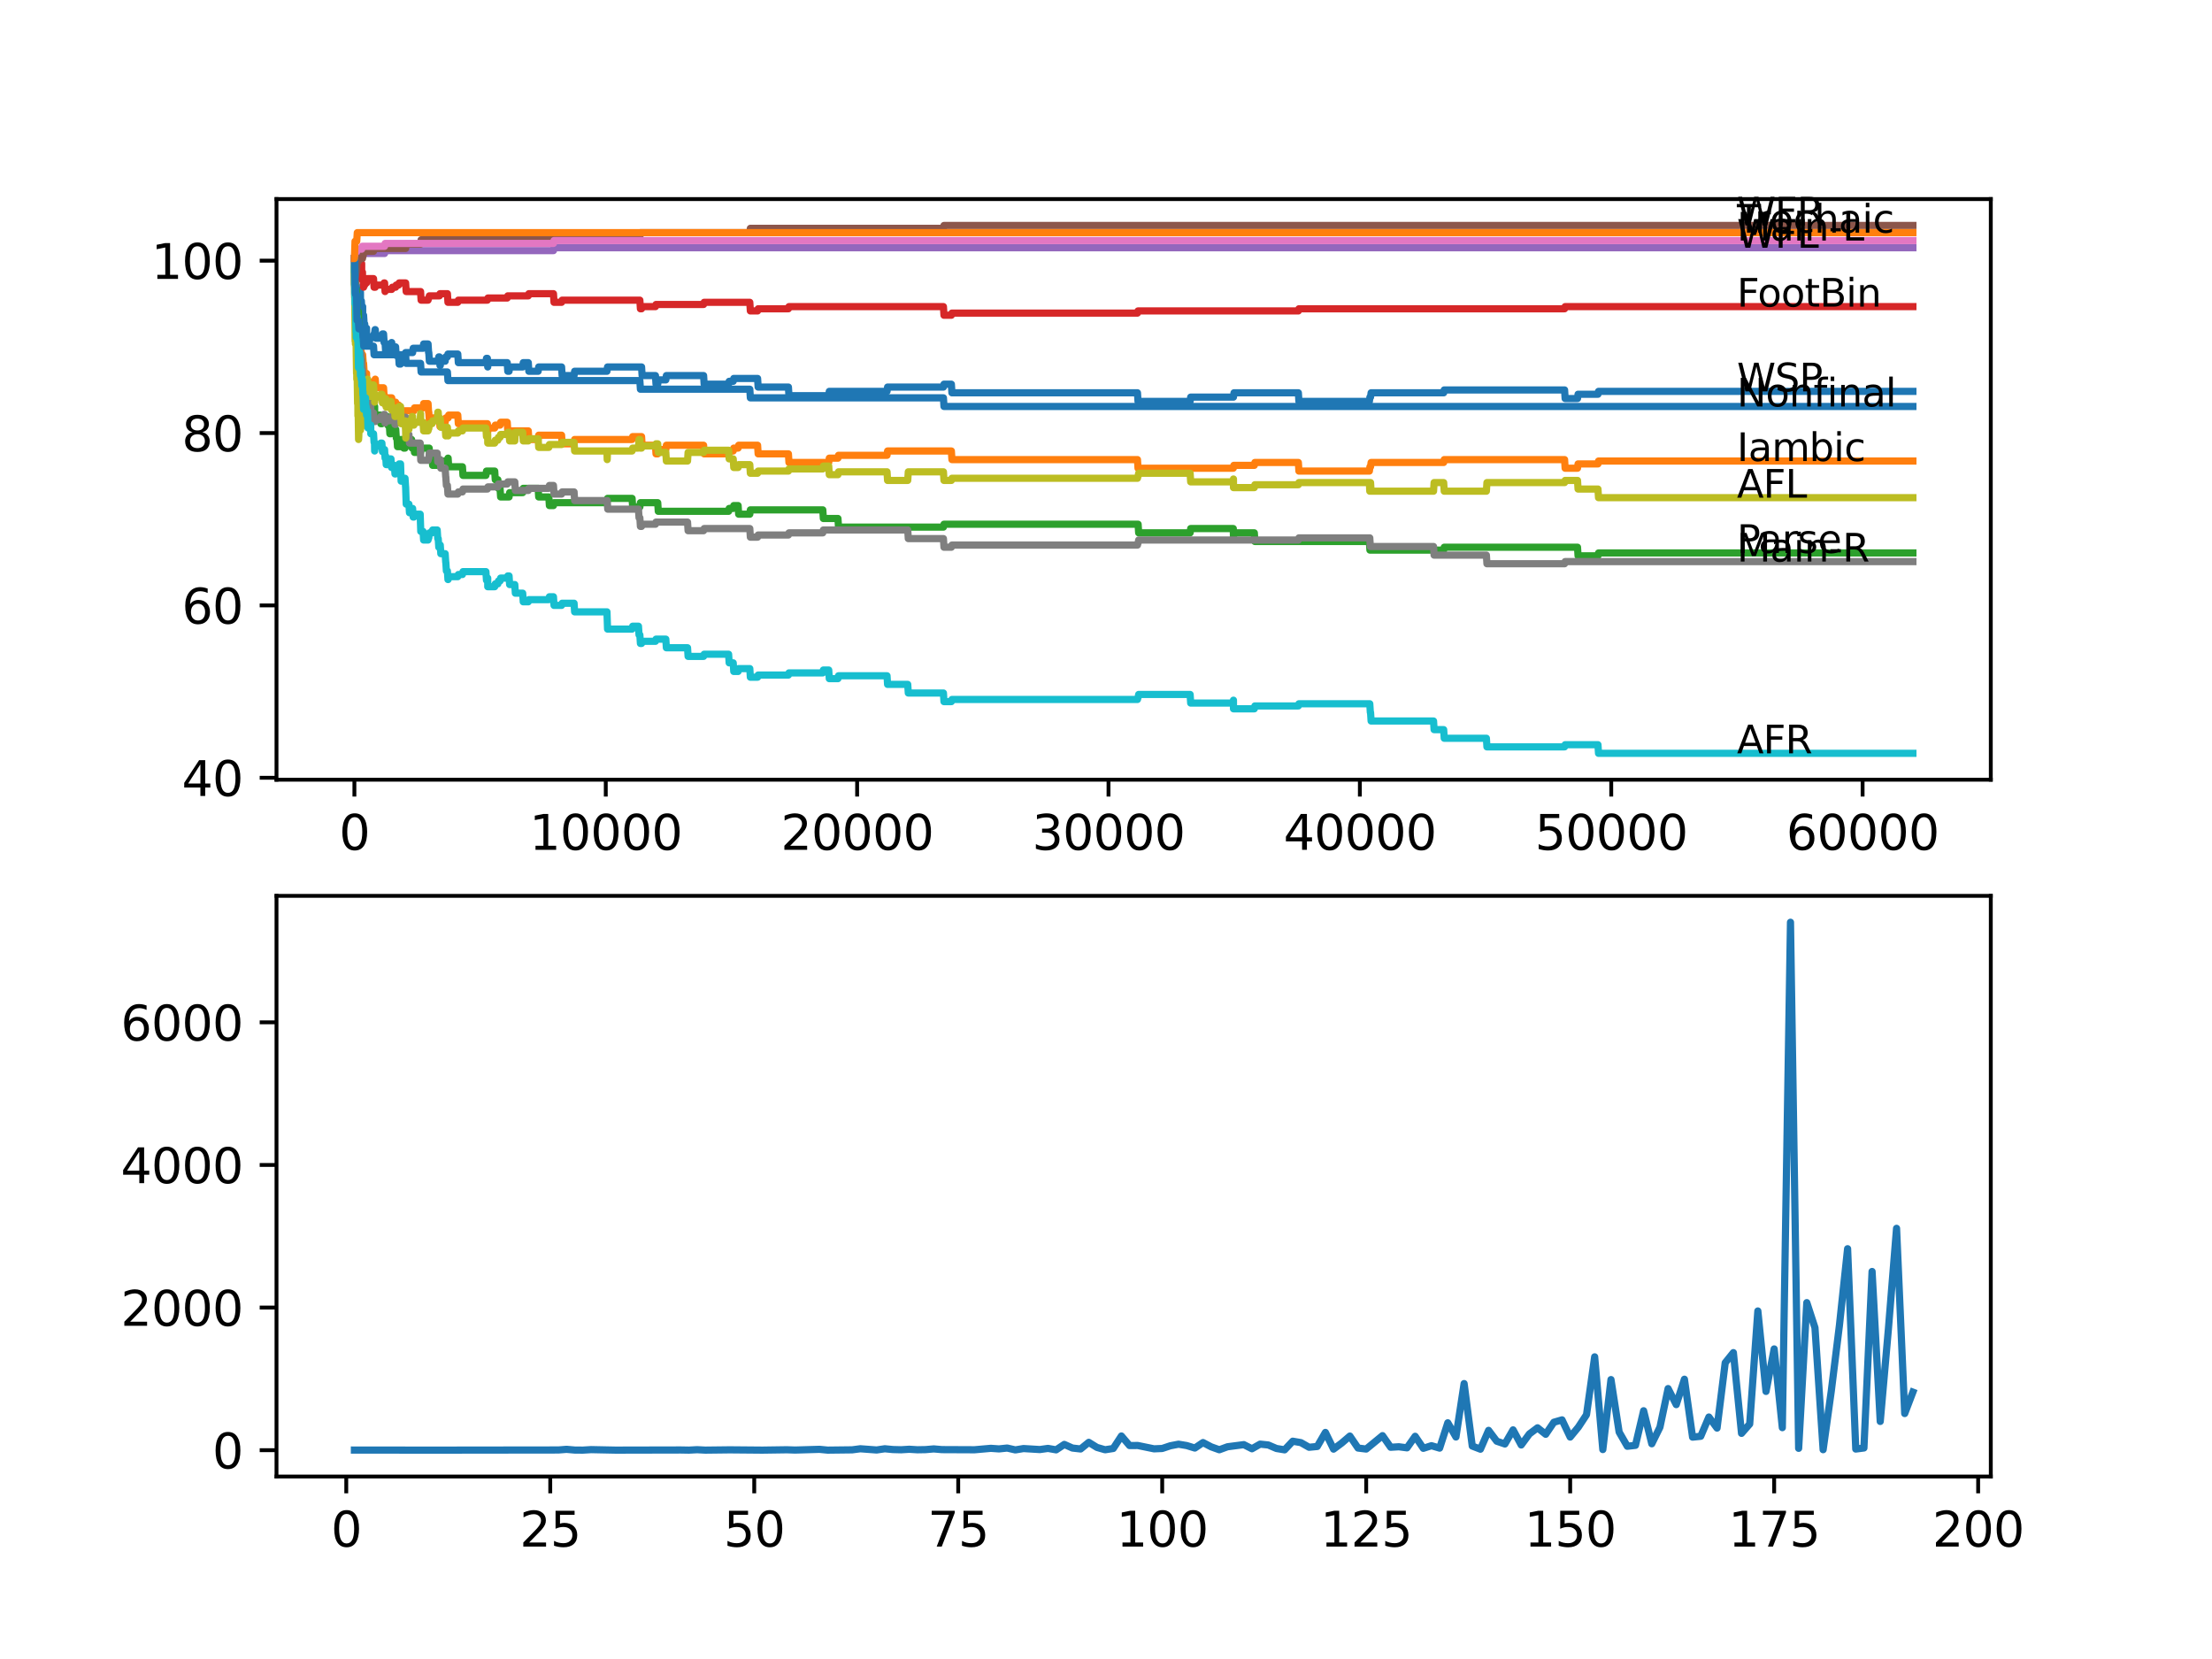 <?xml version="1.0" encoding="utf-8" standalone="no"?>
<!DOCTYPE svg PUBLIC "-//W3C//DTD SVG 1.1//EN"
  "http://www.w3.org/Graphics/SVG/1.1/DTD/svg11.dtd">
<svg xmlns:xlink="http://www.w3.org/1999/xlink" width="460.8pt" height="345.6pt" viewBox="0 0 460.8 345.6" xmlns="http://www.w3.org/2000/svg" version="1.1">
 <defs>
  <style type="text/css">*{stroke-linejoin: round; stroke-linecap: butt}</style>
 </defs>
 <g id="figure_1">
  <g id="patch_1">
   <path d="M 0 345.6 
L 460.8 345.6 
L 460.8 0 
L 0 0 
z
" style="fill: #ffffff"/>
  </g>
  <g id="axes_1">
   <g id="patch_2">
    <path d="M 57.6 162.432 
L 414.72 162.432 
L 414.72 41.472 
L 57.6 41.472 
z
" style="fill: #ffffff"/>
   </g>
   <g id="matplotlib.axis_1">
    <g id="xtick_1">
     <g id="line2d_1">
      <defs>
       <path id="m191e8b5594" d="M 0 0 
L 0 3.5 
" style="stroke: #000000; stroke-width: 0.8"/>
      </defs>
      <g>
       <use xlink:href="#m191e8b5594" x="73.827" y="162.432" style="stroke: #000000; stroke-width: 0.8"/>
      </g>
     </g>
     <g id="text_1">
      <!-- 0 -->
      <g transform="translate(70.646 177.03)scale(0.1 -0.1)">
       <defs>
        <path id="DejaVuSans-30" d="M 2034 4250 
Q 1547 4250 1301 3770 
Q 1056 3291 1056 2328 
Q 1056 1369 1301 889 
Q 1547 409 2034 409 
Q 2525 409 2770 889 
Q 3016 1369 3016 2328 
Q 3016 3291 2770 3770 
Q 2525 4250 2034 4250 
z
M 2034 4750 
Q 2819 4750 3233 4129 
Q 3647 3509 3647 2328 
Q 3647 1150 3233 529 
Q 2819 -91 2034 -91 
Q 1250 -91 836 529 
Q 422 1150 422 2328 
Q 422 3509 836 4129 
Q 1250 4750 2034 4750 
z
" transform="scale(0.016)"/>
       </defs>
       <use xlink:href="#DejaVuSans-30"/>
      </g>
     </g>
    </g>
    <g id="xtick_2">
     <g id="line2d_2">
      <g>
       <use xlink:href="#m191e8b5594" x="126.192" y="162.432" style="stroke: #000000; stroke-width: 0.8"/>
      </g>
     </g>
     <g id="text_2">
      <!-- 10000 -->
      <g transform="translate(110.286 177.03)scale(0.1 -0.1)">
       <defs>
        <path id="DejaVuSans-31" d="M 794 531 
L 1825 531 
L 1825 4091 
L 703 3866 
L 703 4441 
L 1819 4666 
L 2450 4666 
L 2450 531 
L 3481 531 
L 3481 0 
L 794 0 
L 794 531 
z
" transform="scale(0.016)"/>
       </defs>
       <use xlink:href="#DejaVuSans-31"/>
       <use xlink:href="#DejaVuSans-30" x="63.623"/>
       <use xlink:href="#DejaVuSans-30" x="127.246"/>
       <use xlink:href="#DejaVuSans-30" x="190.869"/>
       <use xlink:href="#DejaVuSans-30" x="254.492"/>
      </g>
     </g>
    </g>
    <g id="xtick_3">
     <g id="line2d_3">
      <g>
       <use xlink:href="#m191e8b5594" x="178.556" y="162.432" style="stroke: #000000; stroke-width: 0.8"/>
      </g>
     </g>
     <g id="text_3">
      <!-- 20000 -->
      <g transform="translate(162.65 177.03)scale(0.1 -0.1)">
       <defs>
        <path id="DejaVuSans-32" d="M 1228 531 
L 3431 531 
L 3431 0 
L 469 0 
L 469 531 
Q 828 903 1448 1529 
Q 2069 2156 2228 2338 
Q 2531 2678 2651 2914 
Q 2772 3150 2772 3378 
Q 2772 3750 2511 3984 
Q 2250 4219 1831 4219 
Q 1534 4219 1204 4116 
Q 875 4013 500 3803 
L 500 4441 
Q 881 4594 1212 4672 
Q 1544 4750 1819 4750 
Q 2544 4750 2975 4387 
Q 3406 4025 3406 3419 
Q 3406 3131 3298 2873 
Q 3191 2616 2906 2266 
Q 2828 2175 2409 1742 
Q 1991 1309 1228 531 
z
" transform="scale(0.016)"/>
       </defs>
       <use xlink:href="#DejaVuSans-32"/>
       <use xlink:href="#DejaVuSans-30" x="63.623"/>
       <use xlink:href="#DejaVuSans-30" x="127.246"/>
       <use xlink:href="#DejaVuSans-30" x="190.869"/>
       <use xlink:href="#DejaVuSans-30" x="254.492"/>
      </g>
     </g>
    </g>
    <g id="xtick_4">
     <g id="line2d_4">
      <g>
       <use xlink:href="#m191e8b5594" x="230.921" y="162.432" style="stroke: #000000; stroke-width: 0.8"/>
      </g>
     </g>
     <g id="text_4">
      <!-- 30000 -->
      <g transform="translate(215.015 177.03)scale(0.1 -0.1)">
       <defs>
        <path id="DejaVuSans-33" d="M 2597 2516 
Q 3050 2419 3304 2112 
Q 3559 1806 3559 1356 
Q 3559 666 3084 287 
Q 2609 -91 1734 -91 
Q 1441 -91 1130 -33 
Q 819 25 488 141 
L 488 750 
Q 750 597 1062 519 
Q 1375 441 1716 441 
Q 2309 441 2620 675 
Q 2931 909 2931 1356 
Q 2931 1769 2642 2001 
Q 2353 2234 1838 2234 
L 1294 2234 
L 1294 2753 
L 1863 2753 
Q 2328 2753 2575 2939 
Q 2822 3125 2822 3475 
Q 2822 3834 2567 4026 
Q 2313 4219 1838 4219 
Q 1578 4219 1281 4162 
Q 984 4106 628 3988 
L 628 4550 
Q 988 4650 1302 4700 
Q 1616 4750 1894 4750 
Q 2613 4750 3031 4423 
Q 3450 4097 3450 3541 
Q 3450 3153 3228 2886 
Q 3006 2619 2597 2516 
z
" transform="scale(0.016)"/>
       </defs>
       <use xlink:href="#DejaVuSans-33"/>
       <use xlink:href="#DejaVuSans-30" x="63.623"/>
       <use xlink:href="#DejaVuSans-30" x="127.246"/>
       <use xlink:href="#DejaVuSans-30" x="190.869"/>
       <use xlink:href="#DejaVuSans-30" x="254.492"/>
      </g>
     </g>
    </g>
    <g id="xtick_5">
     <g id="line2d_5">
      <g>
       <use xlink:href="#m191e8b5594" x="283.285" y="162.432" style="stroke: #000000; stroke-width: 0.8"/>
      </g>
     </g>
     <g id="text_5">
      <!-- 40000 -->
      <g transform="translate(267.379 177.03)scale(0.1 -0.1)">
       <defs>
        <path id="DejaVuSans-34" d="M 2419 4116 
L 825 1625 
L 2419 1625 
L 2419 4116 
z
M 2253 4666 
L 3047 4666 
L 3047 1625 
L 3713 1625 
L 3713 1100 
L 3047 1100 
L 3047 0 
L 2419 0 
L 2419 1100 
L 313 1100 
L 313 1709 
L 2253 4666 
z
" transform="scale(0.016)"/>
       </defs>
       <use xlink:href="#DejaVuSans-34"/>
       <use xlink:href="#DejaVuSans-30" x="63.623"/>
       <use xlink:href="#DejaVuSans-30" x="127.246"/>
       <use xlink:href="#DejaVuSans-30" x="190.869"/>
       <use xlink:href="#DejaVuSans-30" x="254.492"/>
      </g>
     </g>
    </g>
    <g id="xtick_6">
     <g id="line2d_6">
      <g>
       <use xlink:href="#m191e8b5594" x="335.65" y="162.432" style="stroke: #000000; stroke-width: 0.8"/>
      </g>
     </g>
     <g id="text_6">
      <!-- 50000 -->
      <g transform="translate(319.744 177.03)scale(0.1 -0.1)">
       <defs>
        <path id="DejaVuSans-35" d="M 691 4666 
L 3169 4666 
L 3169 4134 
L 1269 4134 
L 1269 2991 
Q 1406 3038 1543 3061 
Q 1681 3084 1819 3084 
Q 2600 3084 3056 2656 
Q 3513 2228 3513 1497 
Q 3513 744 3044 326 
Q 2575 -91 1722 -91 
Q 1428 -91 1123 -41 
Q 819 9 494 109 
L 494 744 
Q 775 591 1075 516 
Q 1375 441 1709 441 
Q 2250 441 2565 725 
Q 2881 1009 2881 1497 
Q 2881 1984 2565 2268 
Q 2250 2553 1709 2553 
Q 1456 2553 1204 2497 
Q 953 2441 691 2322 
L 691 4666 
z
" transform="scale(0.016)"/>
       </defs>
       <use xlink:href="#DejaVuSans-35"/>
       <use xlink:href="#DejaVuSans-30" x="63.623"/>
       <use xlink:href="#DejaVuSans-30" x="127.246"/>
       <use xlink:href="#DejaVuSans-30" x="190.869"/>
       <use xlink:href="#DejaVuSans-30" x="254.492"/>
      </g>
     </g>
    </g>
    <g id="xtick_7">
     <g id="line2d_7">
      <g>
       <use xlink:href="#m191e8b5594" x="388.014" y="162.432" style="stroke: #000000; stroke-width: 0.8"/>
      </g>
     </g>
     <g id="text_7">
      <!-- 60000 -->
      <g transform="translate(372.108 177.03)scale(0.1 -0.1)">
       <defs>
        <path id="DejaVuSans-36" d="M 2113 2584 
Q 1688 2584 1439 2293 
Q 1191 2003 1191 1497 
Q 1191 994 1439 701 
Q 1688 409 2113 409 
Q 2538 409 2786 701 
Q 3034 994 3034 1497 
Q 3034 2003 2786 2293 
Q 2538 2584 2113 2584 
z
M 3366 4563 
L 3366 3988 
Q 3128 4100 2886 4159 
Q 2644 4219 2406 4219 
Q 1781 4219 1451 3797 
Q 1122 3375 1075 2522 
Q 1259 2794 1537 2939 
Q 1816 3084 2150 3084 
Q 2853 3084 3261 2657 
Q 3669 2231 3669 1497 
Q 3669 778 3244 343 
Q 2819 -91 2113 -91 
Q 1303 -91 875 529 
Q 447 1150 447 2328 
Q 447 3434 972 4092 
Q 1497 4750 2381 4750 
Q 2619 4750 2861 4703 
Q 3103 4656 3366 4563 
z
" transform="scale(0.016)"/>
       </defs>
       <use xlink:href="#DejaVuSans-36"/>
       <use xlink:href="#DejaVuSans-30" x="63.623"/>
       <use xlink:href="#DejaVuSans-30" x="127.246"/>
       <use xlink:href="#DejaVuSans-30" x="190.869"/>
       <use xlink:href="#DejaVuSans-30" x="254.492"/>
      </g>
     </g>
    </g>
   </g>
   <g id="matplotlib.axis_2">
    <g id="ytick_1">
     <g id="line2d_8">
      <defs>
       <path id="m5b4c0fcb23" d="M 0 0 
L -3.5 0 
" style="stroke: #000000; stroke-width: 0.8"/>
      </defs>
      <g>
       <use xlink:href="#m5b4c0fcb23" x="57.6" y="162.021" style="stroke: #000000; stroke-width: 0.8"/>
      </g>
     </g>
     <g id="text_8">
      <!-- 40 -->
      <g transform="translate(37.875 165.82)scale(0.1 -0.1)">
       <use xlink:href="#DejaVuSans-34"/>
       <use xlink:href="#DejaVuSans-30" x="63.623"/>
      </g>
     </g>
    </g>
    <g id="ytick_2">
     <g id="line2d_9">
      <g>
       <use xlink:href="#m5b4c0fcb23" x="57.6" y="126.114" style="stroke: #000000; stroke-width: 0.8"/>
      </g>
     </g>
     <g id="text_9">
      <!-- 60 -->
      <g transform="translate(37.875 129.913)scale(0.1 -0.1)">
       <use xlink:href="#DejaVuSans-36"/>
       <use xlink:href="#DejaVuSans-30" x="63.623"/>
      </g>
     </g>
    </g>
    <g id="ytick_3">
     <g id="line2d_10">
      <g>
       <use xlink:href="#m5b4c0fcb23" x="57.6" y="90.208" style="stroke: #000000; stroke-width: 0.8"/>
      </g>
     </g>
     <g id="text_10">
      <!-- 80 -->
      <g transform="translate(37.875 94.007)scale(0.1 -0.1)">
       <defs>
        <path id="DejaVuSans-38" d="M 2034 2216 
Q 1584 2216 1326 1975 
Q 1069 1734 1069 1313 
Q 1069 891 1326 650 
Q 1584 409 2034 409 
Q 2484 409 2743 651 
Q 3003 894 3003 1313 
Q 3003 1734 2745 1975 
Q 2488 2216 2034 2216 
z
M 1403 2484 
Q 997 2584 770 2862 
Q 544 3141 544 3541 
Q 544 4100 942 4425 
Q 1341 4750 2034 4750 
Q 2731 4750 3128 4425 
Q 3525 4100 3525 3541 
Q 3525 3141 3298 2862 
Q 3072 2584 2669 2484 
Q 3125 2378 3379 2068 
Q 3634 1759 3634 1313 
Q 3634 634 3220 271 
Q 2806 -91 2034 -91 
Q 1263 -91 848 271 
Q 434 634 434 1313 
Q 434 1759 690 2068 
Q 947 2378 1403 2484 
z
M 1172 3481 
Q 1172 3119 1398 2916 
Q 1625 2713 2034 2713 
Q 2441 2713 2670 2916 
Q 2900 3119 2900 3481 
Q 2900 3844 2670 4047 
Q 2441 4250 2034 4250 
Q 1625 4250 1398 4047 
Q 1172 3844 1172 3481 
z
" transform="scale(0.016)"/>
       </defs>
       <use xlink:href="#DejaVuSans-38"/>
       <use xlink:href="#DejaVuSans-30" x="63.623"/>
      </g>
     </g>
    </g>
    <g id="ytick_4">
     <g id="line2d_11">
      <g>
       <use xlink:href="#m5b4c0fcb23" x="57.6" y="54.301" style="stroke: #000000; stroke-width: 0.8"/>
      </g>
     </g>
     <g id="text_11">
      <!-- 100 -->
      <g transform="translate(31.512 58.1)scale(0.1 -0.1)">
       <use xlink:href="#DejaVuSans-31"/>
       <use xlink:href="#DejaVuSans-30" x="63.623"/>
       <use xlink:href="#DejaVuSans-30" x="127.246"/>
      </g>
     </g>
    </g>
   </g>
   <g id="line2d_12">
    <path d="M 73.833 53.852 
L 73.838 53.852 
L 73.854 59.238 
L 73.953 57.293 
L 74.011 56.695 
L 74.016 58.49 
L 74.058 57.593 
L 74.147 61.183 
L 74.173 60.286 
L 74.205 60.286 
L 74.241 59.388 
L 74.246 61.183 
L 74.314 59.986 
L 74.388 62.679 
L 74.424 60.286 
L 74.451 60.286 
L 74.55 62.978 
L 74.561 61.482 
L 74.576 61.482 
L 74.618 63.278 
L 74.665 60.884 
L 74.681 60.884 
L 74.896 60.884 
L 75 62.679 
L 75.006 61.782 
L 75.074 61.782 
L 75.089 60.884 
L 75.095 62.679 
L 75.178 62.679 
L 75.273 62.679 
L 75.388 64.475 
L 75.508 64.475 
L 75.55 63.876 
L 75.556 65.671 
L 75.608 65.671 
L 75.739 65.671 
L 75.854 67.467 
L 75.969 67.467 
L 76.084 69.262 
L 76.268 69.262 
L 76.362 68.364 
L 76.367 70.16 
L 76.372 70.16 
L 76.409 70.16 
L 76.524 71.955 
L 76.566 71.955 
L 76.681 71.057 
L 76.99 71.057 
L 77.106 70.16 
L 77.812 70.16 
L 77.928 69.561 
L 78.017 69.561 
L 78.132 68.664 
L 78.174 68.664 
L 78.289 70.459 
L 79.556 70.459 
L 79.671 69.561 
L 79.902 69.561 
L 80.017 71.357 
L 80.216 71.357 
L 80.331 73.152 
L 80.342 73.152 
L 80.457 72.254 
L 81.447 72.254 
L 81.562 71.357 
L 81.604 71.357 
L 81.719 73.152 
L 82.164 73.152 
L 82.279 72.254 
L 82.41 72.254 
L 82.525 74.05 
L 83.033 74.05 
L 83.148 75.845 
L 83.442 75.845 
L 83.562 74.349 
L 84.374 74.349 
L 84.489 73.451 
L 85.955 73.451 
L 86.07 72.554 
L 88.133 72.554 
L 88.249 71.656 
L 89.17 71.656 
L 89.285 73.451 
L 89.327 73.451 
L 89.443 75.247 
L 91.291 75.247 
L 91.406 74.349 
L 91.542 74.349 
L 91.658 76.144 
L 91.715 76.144 
L 91.83 75.247 
L 92.736 75.247 
L 92.852 74.349 
L 93.202 74.349 
L 93.318 73.75 
L 95.365 73.75 
L 95.48 75.546 
L 101.225 75.546 
L 101.34 74.648 
L 101.528 74.648 
L 101.602 76.443 
L 101.638 75.546 
L 105.665 75.546 
L 105.78 77.341 
L 106.047 77.341 
L 106.163 76.443 
L 108.886 76.443 
L 109.001 75.546 
L 110.053 75.546 
L 110.168 77.341 
L 112.106 77.341 
L 112.221 76.443 
L 116.986 76.443 
L 117.101 78.239 
L 119.589 78.239 
L 119.704 77.341 
L 126.443 77.341 
L 126.559 76.443 
L 133.649 76.443 
L 133.764 78.239 
L 136.544 78.239 
L 136.66 80.034 
L 137.016 80.034 
L 137.131 79.136 
L 138.702 79.136 
L 138.817 78.239 
L 146.572 78.239 
L 146.687 80.034 
L 151.782 80.034 
L 151.898 79.436 
L 152.741 79.436 
L 152.856 78.837 
L 157.82 78.837 
L 157.935 80.633 
L 164.24 80.633 
L 164.355 82.428 
L 172.639 82.428 
L 172.754 81.53 
L 184.783 81.53 
L 184.898 80.633 
L 196.533 80.633 
L 196.648 80.034 
L 198.188 80.034 
L 198.303 81.829 
L 236.953 81.829 
L 237.069 83.625 
L 247.924 83.625 
L 248.039 82.727 
L 256.951 82.727 
L 257.067 81.829 
L 270.472 81.829 
L 270.587 83.625 
L 285.265 83.625 
L 285.38 82.727 
L 285.511 82.727 
L 285.626 81.829 
L 300.744 81.829 
L 300.859 81.231 
L 325.931 81.231 
L 326.046 83.026 
L 328.623 83.026 
L 328.738 82.129 
L 332.885 82.129 
L 333 81.53 
L 398.487 81.53 
L 398.487 81.53 
" clip-path="url(#p5e715596ab)" style="fill: none; stroke: #1f77b4; stroke-width: 1.5; stroke-linecap: square"/>
   </g>
   <g id="line2d_13">
    <path d="M 73.833 54.301 
L 73.838 54.301 
L 73.89 59.687 
L 73.958 59.238 
L 74.037 59.238 
L 74.068 58.341 
L 74.089 61.931 
L 74.131 61.931 
L 74.163 61.931 
L 74.246 64.923 
L 74.278 64.325 
L 74.288 64.325 
L 74.388 70.01 
L 74.409 68.514 
L 74.451 68.514 
L 74.519 71.207 
L 74.566 70.01 
L 74.576 70.01 
L 74.66 71.806 
L 74.686 70.908 
L 74.801 70.908 
L 74.896 69.711 
L 74.901 71.506 
L 74.906 71.506 
L 75.089 71.506 
L 75.205 73.302 
L 75.273 73.302 
L 75.372 75.097 
L 75.383 74.498 
L 75.414 74.498 
L 75.529 73.9 
L 75.55 73.9 
L 75.665 75.695 
L 75.739 75.695 
L 75.854 77.491 
L 75.969 77.491 
L 76.084 79.286 
L 76.126 79.286 
L 76.241 78.688 
L 76.268 78.688 
L 76.362 77.79 
L 76.367 79.585 
L 76.372 79.585 
L 76.409 79.585 
L 76.524 81.381 
L 76.566 81.381 
L 76.681 80.483 
L 76.99 80.483 
L 77.106 79.585 
L 78.048 79.585 
L 78.163 78.987 
L 78.174 78.987 
L 78.289 80.782 
L 79.902 80.782 
L 80.017 82.577 
L 80.216 82.577 
L 80.331 84.373 
L 80.342 84.373 
L 80.457 83.475 
L 80.666 83.475 
L 80.781 82.877 
L 81.604 82.877 
L 81.719 84.672 
L 82.164 84.672 
L 82.279 83.774 
L 82.41 83.774 
L 82.441 85.57 
L 82.52 84.971 
L 82.693 84.971 
L 82.808 84.373 
L 83.033 84.373 
L 83.148 86.168 
L 83.442 86.168 
L 83.557 85.57 
L 86.227 85.57 
L 86.343 84.971 
L 88.133 84.971 
L 88.249 84.074 
L 89.17 84.074 
L 89.285 85.869 
L 89.327 85.869 
L 89.443 87.664 
L 90.008 87.664 
L 90.123 87.066 
L 91.542 87.066 
L 91.658 88.861 
L 91.715 88.861 
L 91.83 87.963 
L 92.736 87.963 
L 92.852 87.066 
L 93.354 87.066 
L 93.469 86.467 
L 95.365 86.467 
L 95.48 88.263 
L 101.528 88.263 
L 101.602 90.058 
L 101.638 89.16 
L 103.057 89.16 
L 103.173 88.562 
L 104.173 88.562 
L 104.288 87.963 
L 105.665 87.963 
L 105.78 89.759 
L 110.053 89.759 
L 110.168 91.554 
L 112.106 91.554 
L 112.221 90.656 
L 116.986 90.656 
L 117.101 92.452 
L 119.589 92.452 
L 119.704 91.554 
L 131.675 91.554 
L 131.79 90.956 
L 133.649 90.956 
L 133.764 92.751 
L 136.544 92.751 
L 136.66 94.546 
L 137.016 94.546 
L 137.131 93.649 
L 138.702 93.649 
L 138.817 92.751 
L 146.572 92.751 
L 146.687 94.546 
L 151.782 94.546 
L 151.898 93.948 
L 152.741 93.948 
L 152.856 93.349 
L 153.762 93.349 
L 153.877 92.751 
L 157.82 92.751 
L 157.935 94.546 
L 164.24 94.546 
L 164.355 96.342 
L 172.639 96.342 
L 172.754 95.444 
L 174.561 95.444 
L 174.676 94.846 
L 184.783 94.846 
L 184.898 93.948 
L 198.188 93.948 
L 198.303 95.743 
L 236.953 95.743 
L 237.069 97.538 
L 256.915 97.538 
L 257.03 96.94 
L 261.298 96.94 
L 261.413 96.342 
L 270.472 96.342 
L 270.587 98.137 
L 285.265 98.137 
L 285.38 97.239 
L 285.511 97.239 
L 285.626 96.342 
L 300.744 96.342 
L 300.859 95.743 
L 325.931 95.743 
L 326.046 97.538 
L 328.623 97.538 
L 328.738 96.641 
L 332.885 96.641 
L 333 96.042 
L 398.487 96.042 
L 398.487 96.042 
" clip-path="url(#p5e715596ab)" style="fill: none; stroke: #ff7f0e; stroke-width: 1.5; stroke-linecap: square"/>
   </g>
   <g id="line2d_14">
    <path d="M 73.833 56.096 
L 73.848 56.096 
L 73.943 60.884 
L 73.901 54.301 
L 73.969 59.388 
L 73.979 59.388 
L 74.068 64.774 
L 74.1 63.876 
L 74.147 63.876 
L 74.225 60.286 
L 74.257 63.876 
L 74.32 62.679 
L 74.325 64.475 
L 74.346 64.475 
L 74.393 67.616 
L 74.461 66.12 
L 74.519 66.12 
L 74.55 67.916 
L 74.623 65.522 
L 74.65 65.522 
L 74.66 64.923 
L 74.702 68.514 
L 74.733 68.514 
L 74.739 68.514 
L 74.87 75.695 
L 75 75.695 
L 75.121 73.9 
L 75.194 73.9 
L 75.309 75.695 
L 75.341 75.695 
L 75.372 75.097 
L 75.419 78.688 
L 75.425 78.688 
L 75.508 78.688 
L 75.592 78.089 
L 75.597 79.884 
L 75.608 79.884 
L 75.66 79.884 
L 75.775 78.987 
L 75.875 78.987 
L 75.99 80.782 
L 76.126 80.782 
L 76.241 82.577 
L 76.99 82.577 
L 77.106 84.373 
L 77.147 84.373 
L 77.263 86.168 
L 77.812 86.168 
L 77.928 85.57 
L 78.017 85.57 
L 78.048 84.672 
L 78.053 86.467 
L 78.121 86.467 
L 79.216 86.467 
L 79.331 88.263 
L 79.556 88.263 
L 79.671 87.365 
L 80.116 87.365 
L 80.232 86.767 
L 80.666 86.767 
L 80.781 88.562 
L 81.106 88.562 
L 81.221 90.357 
L 81.447 90.357 
L 81.562 89.46 
L 82.441 89.46 
L 82.557 91.255 
L 82.693 91.255 
L 82.808 93.05 
L 83.442 93.05 
L 83.562 91.554 
L 83.991 91.554 
L 84.107 93.349 
L 84.374 93.349 
L 84.489 92.452 
L 84.499 92.452 
L 84.615 91.554 
L 85.74 91.554 
L 85.856 93.349 
L 85.955 93.349 
L 86.07 92.452 
L 86.227 92.452 
L 86.343 94.247 
L 87.61 94.247 
L 87.725 93.349 
L 89.411 93.349 
L 89.526 95.145 
L 90.008 95.145 
L 90.123 96.94 
L 91.291 96.94 
L 91.406 96.042 
L 93.202 96.042 
L 93.318 95.444 
L 93.354 95.444 
L 93.469 97.239 
L 96.334 97.239 
L 96.449 99.035 
L 101.225 99.035 
L 101.34 98.137 
L 103.057 98.137 
L 103.173 99.932 
L 103.717 99.932 
L 103.832 101.728 
L 104.173 101.728 
L 104.288 103.523 
L 106.047 103.523 
L 106.163 102.625 
L 108.886 102.625 
L 109.001 101.728 
L 112.106 101.728 
L 112.221 103.523 
L 114.331 103.523 
L 114.447 105.318 
L 115.295 105.318 
L 115.41 104.72 
L 126.443 104.72 
L 126.559 103.822 
L 131.675 103.822 
L 131.79 105.617 
L 133.293 105.617 
L 133.408 104.72 
L 137.016 104.72 
L 137.131 106.515 
L 151.782 106.515 
L 151.898 105.917 
L 152.741 105.917 
L 152.856 105.318 
L 153.762 105.318 
L 153.877 107.114 
L 156.197 107.114 
L 156.312 106.216 
L 171.403 106.216 
L 171.519 108.011 
L 174.561 108.011 
L 174.676 109.807 
L 196.533 109.807 
L 196.648 109.208 
L 237.089 109.208 
L 237.205 111.003 
L 247.924 111.003 
L 248.039 110.106 
L 256.915 110.106 
L 256.951 111.901 
L 257.025 111.003 
L 261.298 111.003 
L 261.413 112.799 
L 285.265 112.799 
L 285.38 114.594 
L 300.744 114.594 
L 300.859 113.996 
L 328.623 113.996 
L 328.738 115.791 
L 332.885 115.791 
L 333 115.193 
L 398.487 115.193 
L 398.487 115.193 
" clip-path="url(#p5e715596ab)" style="fill: none; stroke: #2ca02c; stroke-width: 1.5; stroke-linecap: square"/>
   </g>
   <g id="line2d_15">
    <path d="M 73.833 56.096 
L 73.859 56.096 
L 73.896 55.648 
L 73.922 59.238 
L 73.958 56.844 
L 74.084 56.844 
L 74.157 56.246 
L 74.163 58.041 
L 74.189 57.443 
L 74.241 57.443 
L 74.367 55.797 
L 74.451 55.797 
L 74.571 54.9 
L 74.576 54.9 
L 74.65 54.451 
L 74.655 56.246 
L 74.671 56.246 
L 74.896 56.246 
L 75.011 55.797 
L 75.089 55.797 
L 75.205 55.348 
L 75.273 55.348 
L 75.341 54.9 
L 75.346 56.695 
L 75.367 56.695 
L 75.508 56.695 
L 75.55 58.49 
L 75.618 58.041 
L 75.66 58.041 
L 75.739 59.837 
L 75.77 59.388 
L 75.969 59.388 
L 76.084 58.939 
L 76.362 58.939 
L 76.482 58.041 
L 77.812 58.041 
L 77.928 59.837 
L 78.174 59.837 
L 78.289 59.388 
L 79.902 59.388 
L 80.017 58.939 
L 80.116 58.939 
L 80.216 60.734 
L 80.226 60.286 
L 81.604 60.286 
L 81.719 59.837 
L 82.41 59.837 
L 82.525 59.388 
L 83.033 59.388 
L 83.148 58.939 
L 84.499 58.939 
L 84.615 60.734 
L 87.61 60.734 
L 87.725 62.53 
L 89.17 62.53 
L 89.285 62.081 
L 89.327 62.081 
L 89.443 61.632 
L 91.542 61.632 
L 91.658 61.183 
L 93.202 61.183 
L 93.318 62.978 
L 95.365 62.978 
L 95.48 62.53 
L 101.528 62.53 
L 101.644 62.081 
L 105.665 62.081 
L 105.78 61.632 
L 110.053 61.632 
L 110.168 61.183 
L 115.295 61.183 
L 115.41 62.978 
L 116.986 62.978 
L 117.101 62.53 
L 133.293 62.53 
L 133.408 64.325 
L 133.649 64.325 
L 133.764 63.876 
L 136.544 63.876 
L 136.66 63.427 
L 146.572 63.427 
L 146.687 62.978 
L 156.197 62.978 
L 156.312 64.774 
L 157.82 64.774 
L 157.935 64.325 
L 164.24 64.325 
L 164.355 63.876 
L 196.533 63.876 
L 196.648 65.671 
L 198.188 65.671 
L 198.303 65.223 
L 236.953 65.223 
L 237.069 64.774 
L 270.472 64.774 
L 270.587 64.325 
L 325.931 64.325 
L 326.046 63.876 
L 398.487 63.876 
L 398.487 63.876 
" clip-path="url(#p5e715596ab)" style="fill: none; stroke: #d62728; stroke-width: 1.5; stroke-linecap: square"/>
   </g>
   <g id="line2d_16">
    <path d="M 73.833 54.301 
L 73.854 54.301 
L 73.969 53.852 
L 74.351 53.852 
L 74.466 53.403 
L 75.341 53.403 
L 75.456 52.805 
L 80.116 52.805 
L 80.232 52.207 
L 115.295 52.207 
L 115.41 51.608 
L 398.487 51.608 
L 398.487 51.608 
" clip-path="url(#p5e715596ab)" style="fill: none; stroke: #9467bd; stroke-width: 1.5; stroke-linecap: square"/>
   </g>
   <g id="line2d_17">
    <path d="M 73.833 56.096 
L 73.922 56.096 
L 74.011 53.852 
L 74.032 55.648 
L 74.053 55.648 
L 74.068 57.443 
L 74.163 56.545 
L 74.257 56.545 
L 74.383 54.451 
L 74.65 54.451 
L 74.765 53.852 
L 75.508 53.852 
L 75.624 53.254 
L 75.66 53.254 
L 75.775 52.356 
L 77.812 52.356 
L 77.928 51.758 
L 84.499 51.758 
L 84.615 50.86 
L 87.61 50.86 
L 87.725 49.962 
L 93.202 49.962 
L 93.318 49.364 
L 133.293 49.364 
L 133.408 48.466 
L 156.197 48.466 
L 156.312 47.569 
L 196.533 47.569 
L 196.648 46.97 
L 398.487 46.97 
L 398.487 46.97 
" clip-path="url(#p5e715596ab)" style="fill: none; stroke: #8c564b; stroke-width: 1.5; stroke-linecap: square"/>
   </g>
   <g id="line2d_18">
    <path d="M 73.833 53.852 
L 73.848 53.852 
L 73.969 52.356 
L 74.351 52.356 
L 74.466 51.907 
L 75.341 51.907 
L 75.456 51.309 
L 80.116 51.309 
L 80.232 50.71 
L 115.295 50.71 
L 115.41 50.112 
L 398.487 50.112 
L 398.487 50.112 
" clip-path="url(#p5e715596ab)" style="fill: none; stroke: #e377c2; stroke-width: 1.5; stroke-linecap: square"/>
   </g>
   <g id="line2d_19">
    <path d="M 73.833 56.096 
L 73.843 56.096 
L 73.848 55.199 
L 73.896 61.931 
L 73.922 61.333 
L 73.937 61.333 
L 74.058 65.671 
L 74.205 65.671 
L 74.241 67.467 
L 74.314 67.018 
L 74.393 67.018 
L 74.493 70.16 
L 74.508 69.711 
L 74.576 69.711 
L 74.618 69.262 
L 74.623 71.057 
L 74.65 71.057 
L 74.697 72.853 
L 74.76 71.656 
L 74.87 71.656 
L 74.896 73.451 
L 74.98 73.002 
L 75 73.002 
L 75.089 74.798 
L 75.11 74.349 
L 75.194 74.349 
L 75.241 73.75 
L 75.247 75.546 
L 75.294 75.097 
L 75.341 75.097 
L 75.456 76.892 
L 75.508 76.892 
L 75.592 80.034 
L 75.624 79.436 
L 75.629 79.436 
L 75.739 83.026 
L 75.744 82.577 
L 75.969 82.577 
L 76.084 82.129 
L 76.147 82.129 
L 76.262 83.924 
L 76.362 83.924 
L 76.482 83.026 
L 76.54 83.026 
L 76.655 84.822 
L 77.147 84.822 
L 77.236 84.223 
L 77.242 86.018 
L 77.247 86.018 
L 77.812 86.018 
L 77.928 87.814 
L 78.174 87.814 
L 78.289 87.365 
L 79.216 87.365 
L 79.331 86.767 
L 79.902 86.767 
L 80.017 86.318 
L 80.116 86.318 
L 80.216 88.113 
L 80.226 87.664 
L 81.106 87.664 
L 81.221 87.066 
L 81.604 87.066 
L 81.719 86.617 
L 82.164 86.617 
L 82.279 88.412 
L 82.41 88.412 
L 82.525 87.963 
L 83.033 87.963 
L 83.148 87.515 
L 83.991 87.515 
L 84.107 86.916 
L 84.499 86.916 
L 84.62 90.507 
L 85.185 90.507 
L 85.301 92.302 
L 87.531 92.302 
L 87.652 95.893 
L 89.17 95.893 
L 89.285 95.444 
L 89.327 95.444 
L 89.448 94.397 
L 91.076 94.397 
L 91.192 96.192 
L 91.542 96.192 
L 91.658 95.743 
L 91.715 95.743 
L 91.83 97.538 
L 92.736 97.538 
L 92.852 99.334 
L 92.872 99.334 
L 92.988 101.129 
L 93.202 101.129 
L 93.318 102.924 
L 95.365 102.924 
L 95.48 102.476 
L 96.334 102.476 
L 96.449 101.877 
L 101.528 101.877 
L 101.644 101.428 
L 103.717 101.428 
L 103.832 100.83 
L 105.665 100.83 
L 105.78 100.381 
L 107.241 100.381 
L 107.356 102.176 
L 110.053 102.176 
L 110.168 101.728 
L 114.331 101.728 
L 114.447 101.129 
L 115.295 101.129 
L 115.41 102.924 
L 116.986 102.924 
L 117.101 102.476 
L 119.589 102.476 
L 119.704 104.271 
L 126.49 104.271 
L 126.606 106.066 
L 133.005 106.066 
L 133.12 107.862 
L 133.293 107.862 
L 133.408 109.657 
L 133.649 109.657 
L 133.764 109.208 
L 136.544 109.208 
L 136.66 108.759 
L 143.226 108.759 
L 143.341 110.555 
L 146.572 110.555 
L 146.687 110.106 
L 156.197 110.106 
L 156.312 111.901 
L 157.82 111.901 
L 157.935 111.452 
L 164.24 111.452 
L 164.355 111.003 
L 171.403 111.003 
L 171.519 110.405 
L 189.097 110.405 
L 189.213 112.2 
L 196.533 112.2 
L 196.648 113.996 
L 198.188 113.996 
L 198.303 113.547 
L 236.953 113.547 
L 237.069 113.098 
L 237.089 113.098 
L 237.205 112.5 
L 270.472 112.5 
L 270.587 112.051 
L 285.349 112.051 
L 285.464 113.846 
L 298.633 113.846 
L 298.749 115.641 
L 309.64 115.641 
L 309.756 117.437 
L 325.931 117.437 
L 326.046 116.988 
L 398.487 116.988 
L 398.487 116.988 
" clip-path="url(#p5e715596ab)" style="fill: none; stroke: #7f7f7f; stroke-width: 1.5; stroke-linecap: square"/>
   </g>
   <g id="line2d_20">
    <path d="M 73.833 56.096 
L 73.843 56.096 
L 73.979 71.057 
L 73.995 70.459 
L 74.011 70.459 
L 74.068 68.065 
L 74.042 71.656 
L 74.131 69.262 
L 74.147 69.262 
L 74.278 77.79 
L 74.288 77.79 
L 74.32 77.191 
L 74.325 78.987 
L 74.388 77.341 
L 74.493 84.074 
L 74.513 83.625 
L 74.519 83.625 
L 74.55 83.026 
L 74.561 86.617 
L 74.602 86.168 
L 74.618 86.168 
L 74.697 91.554 
L 74.739 90.956 
L 74.885 86.467 
L 74.896 86.467 
L 75 86.018 
L 75.089 89.609 
L 75.116 89.16 
L 75.194 89.16 
L 75.325 86.318 
L 75.372 86.318 
L 75.493 85.121 
L 75.508 85.121 
L 75.55 86.916 
L 75.597 84.074 
L 75.613 84.074 
L 75.629 84.074 
L 75.66 82.278 
L 75.739 84.074 
L 75.854 83.625 
L 75.875 83.625 
L 75.99 82.278 
L 76.126 82.278 
L 76.257 79.884 
L 76.268 79.884 
L 76.362 81.68 
L 76.378 81.231 
L 76.409 81.231 
L 76.524 80.782 
L 76.54 80.782 
L 76.566 78.987 
L 76.65 80.782 
L 76.99 80.782 
L 77.106 82.577 
L 77.147 82.577 
L 77.278 80.184 
L 77.812 80.184 
L 77.928 81.979 
L 78.017 81.979 
L 78.048 83.774 
L 78.127 83.176 
L 78.174 83.176 
L 78.289 82.727 
L 79.216 82.727 
L 79.331 82.129 
L 79.556 82.129 
L 79.671 83.924 
L 79.902 83.924 
L 80.017 83.475 
L 80.216 83.475 
L 80.331 83.026 
L 80.342 83.026 
L 80.457 84.822 
L 80.666 84.822 
L 80.781 84.223 
L 81.106 84.223 
L 81.221 83.625 
L 81.447 83.625 
L 81.562 85.42 
L 81.604 85.42 
L 81.719 84.971 
L 82.164 84.971 
L 82.279 86.767 
L 82.41 86.767 
L 82.53 85.719 
L 82.693 85.719 
L 82.808 85.121 
L 83.033 85.121 
L 83.148 84.672 
L 83.442 84.672 
L 83.562 88.263 
L 83.991 88.263 
L 84.107 87.664 
L 84.374 87.664 
L 84.489 89.46 
L 84.499 89.46 
L 84.526 91.255 
L 84.609 89.46 
L 85.185 89.46 
L 85.301 87.664 
L 85.74 87.664 
L 85.856 86.767 
L 85.955 86.767 
L 86.07 88.562 
L 86.227 88.562 
L 86.343 87.963 
L 87.531 87.963 
L 87.61 86.168 
L 87.641 87.963 
L 88.133 87.963 
L 88.249 89.759 
L 89.17 89.759 
L 89.285 89.31 
L 89.327 89.31 
L 89.448 88.263 
L 90.008 88.263 
L 90.123 87.664 
L 91.076 87.664 
L 91.192 85.869 
L 91.291 85.869 
L 91.406 87.664 
L 91.542 87.664 
L 91.658 87.215 
L 91.715 87.215 
L 91.83 89.011 
L 92.736 89.011 
L 92.852 90.806 
L 92.872 90.806 
L 92.988 89.011 
L 93.202 89.011 
L 93.318 90.806 
L 93.354 90.806 
L 93.469 90.208 
L 95.365 90.208 
L 95.48 89.759 
L 96.334 89.759 
L 96.449 89.16 
L 101.225 89.16 
L 101.34 90.956 
L 101.528 90.956 
L 101.602 90.507 
L 101.607 92.302 
L 101.623 92.302 
L 103.057 92.302 
L 103.173 91.704 
L 103.717 91.704 
L 103.832 91.105 
L 104.173 91.105 
L 104.288 90.507 
L 105.665 90.507 
L 105.78 90.058 
L 106.047 90.058 
L 106.163 91.853 
L 107.241 91.853 
L 107.356 90.058 
L 108.886 90.058 
L 109.001 91.853 
L 110.053 91.853 
L 110.168 91.404 
L 112.106 91.404 
L 112.221 93.2 
L 114.331 93.2 
L 114.447 92.601 
L 116.986 92.601 
L 117.101 92.153 
L 119.589 92.153 
L 119.704 93.948 
L 126.443 93.948 
L 126.49 95.743 
L 126.553 93.948 
L 131.675 93.948 
L 131.79 93.349 
L 133.005 93.349 
L 133.12 91.554 
L 133.293 91.554 
L 133.408 93.349 
L 133.649 93.349 
L 133.764 92.901 
L 136.544 92.901 
L 136.66 92.452 
L 137.016 92.452 
L 137.131 94.247 
L 138.702 94.247 
L 138.817 96.042 
L 143.226 96.042 
L 143.341 94.247 
L 146.572 94.247 
L 146.687 93.798 
L 151.782 93.798 
L 151.898 95.594 
L 152.741 95.594 
L 152.856 97.389 
L 153.762 97.389 
L 153.877 96.79 
L 156.197 96.79 
L 156.312 98.586 
L 157.82 98.586 
L 157.935 98.137 
L 164.24 98.137 
L 164.355 97.688 
L 171.403 97.688 
L 171.519 97.09 
L 172.639 97.09 
L 172.754 98.885 
L 174.561 98.885 
L 174.676 98.287 
L 184.783 98.287 
L 184.898 100.082 
L 189.097 100.082 
L 189.213 98.287 
L 196.533 98.287 
L 196.648 100.082 
L 198.188 100.082 
L 198.303 99.633 
L 236.953 99.633 
L 237.069 99.184 
L 237.089 99.184 
L 237.205 98.586 
L 247.924 98.586 
L 248.039 100.381 
L 256.915 100.381 
L 256.951 99.783 
L 256.957 101.578 
L 257.014 101.578 
L 261.298 101.578 
L 261.413 100.98 
L 270.472 100.98 
L 270.587 100.531 
L 285.265 100.531 
L 285.349 102.326 
L 285.375 100.531 
L 285.511 100.531 
L 285.626 102.326 
L 298.633 102.326 
L 298.749 100.531 
L 300.744 100.531 
L 300.859 102.326 
L 309.64 102.326 
L 309.756 100.531 
L 325.931 100.531 
L 326.046 100.082 
L 328.623 100.082 
L 328.738 101.877 
L 332.885 101.877 
L 333 103.673 
L 398.487 103.673 
L 398.487 103.673 
" clip-path="url(#p5e715596ab)" style="fill: none; stroke: #bcbd22; stroke-width: 1.5; stroke-linecap: square"/>
   </g>
   <g id="line2d_21">
    <path d="M 73.833 56.096 
L 73.843 56.096 
L 73.854 54.6 
L 73.901 61.333 
L 73.927 60.136 
L 73.932 60.136 
L 73.937 59.687 
L 73.948 63.278 
L 74.021 61.632 
L 74.037 61.632 
L 74.163 69.113 
L 74.168 68.514 
L 74.205 68.514 
L 74.225 70.309 
L 74.294 67.168 
L 74.309 67.168 
L 74.33 67.168 
L 74.393 65.971 
L 74.419 69.561 
L 74.451 69.561 
L 74.477 69.113 
L 74.482 70.908 
L 74.55 69.861 
L 74.676 76.593 
L 74.697 76.593 
L 74.833 73.302 
L 74.87 73.302 
L 74.896 75.097 
L 74.98 74.648 
L 75 74.648 
L 75.089 78.239 
L 75.116 77.79 
L 75.194 77.79 
L 75.241 77.191 
L 75.247 78.987 
L 75.294 78.538 
L 75.341 78.538 
L 75.372 80.333 
L 75.451 79.136 
L 75.508 79.136 
L 75.592 82.278 
L 75.624 81.68 
L 75.629 81.68 
L 75.739 85.27 
L 75.744 84.822 
L 75.875 84.822 
L 75.99 83.475 
L 76.126 83.475 
L 76.147 82.877 
L 76.152 84.672 
L 76.226 84.672 
L 76.268 84.672 
L 76.362 86.467 
L 76.378 86.018 
L 76.409 86.018 
L 76.524 85.57 
L 76.54 85.57 
L 76.66 89.16 
L 77.147 89.16 
L 77.236 88.562 
L 77.242 90.357 
L 77.247 90.357 
L 77.812 90.357 
L 77.928 92.153 
L 78.017 92.153 
L 78.048 93.948 
L 78.127 93.349 
L 78.174 93.349 
L 78.289 92.901 
L 79.216 92.901 
L 79.331 92.302 
L 79.556 92.302 
L 79.671 94.097 
L 79.902 94.097 
L 80.017 93.649 
L 80.116 93.649 
L 80.216 95.444 
L 80.226 94.995 
L 80.342 94.995 
L 80.457 96.79 
L 80.666 96.79 
L 80.781 96.192 
L 81.106 96.192 
L 81.221 95.594 
L 81.447 95.594 
L 81.562 97.389 
L 81.604 97.389 
L 81.719 96.94 
L 82.164 96.94 
L 82.279 98.735 
L 82.41 98.735 
L 82.53 97.688 
L 82.693 97.688 
L 82.808 97.09 
L 83.033 97.09 
L 83.148 96.641 
L 83.442 96.641 
L 83.562 100.231 
L 83.991 100.231 
L 84.107 99.633 
L 84.374 99.633 
L 84.489 101.428 
L 84.499 101.428 
L 84.62 105.019 
L 85.185 105.019 
L 85.301 106.814 
L 85.74 106.814 
L 85.856 105.917 
L 85.955 105.917 
L 86.07 107.712 
L 86.227 107.712 
L 86.343 107.114 
L 87.531 107.114 
L 87.652 110.704 
L 88.133 110.704 
L 88.249 112.5 
L 89.17 112.5 
L 89.285 112.051 
L 89.327 112.051 
L 89.448 111.003 
L 90.008 111.003 
L 90.123 110.405 
L 91.076 110.405 
L 91.192 112.2 
L 91.291 112.2 
L 91.406 113.996 
L 91.542 113.996 
L 91.658 113.547 
L 91.715 113.547 
L 91.83 115.342 
L 92.736 115.342 
L 92.852 117.137 
L 92.872 117.137 
L 92.988 118.933 
L 93.202 118.933 
L 93.318 120.728 
L 93.354 120.728 
L 93.469 120.13 
L 95.365 120.13 
L 95.48 119.681 
L 96.334 119.681 
L 96.449 119.082 
L 101.225 119.082 
L 101.34 120.878 
L 101.528 120.878 
L 101.602 120.429 
L 101.607 122.224 
L 101.623 122.224 
L 103.057 122.224 
L 103.173 121.626 
L 103.717 121.626 
L 103.832 121.027 
L 104.173 121.027 
L 104.288 120.429 
L 105.665 120.429 
L 105.78 119.98 
L 106.047 119.98 
L 106.163 121.775 
L 107.241 121.775 
L 107.356 123.571 
L 108.886 123.571 
L 109.001 125.366 
L 110.053 125.366 
L 110.168 124.917 
L 114.331 124.917 
L 114.447 124.319 
L 115.295 124.319 
L 115.41 126.114 
L 116.986 126.114 
L 117.101 125.665 
L 119.589 125.665 
L 119.704 127.461 
L 126.443 127.461 
L 126.564 131.051 
L 131.675 131.051 
L 131.79 130.453 
L 133.005 130.453 
L 133.12 132.248 
L 133.293 132.248 
L 133.408 134.043 
L 133.649 134.043 
L 133.764 133.595 
L 136.544 133.595 
L 136.66 133.146 
L 138.702 133.146 
L 138.817 134.941 
L 143.226 134.941 
L 143.341 136.736 
L 146.572 136.736 
L 146.687 136.288 
L 151.782 136.288 
L 151.898 138.083 
L 152.741 138.083 
L 152.856 139.878 
L 153.762 139.878 
L 153.877 139.28 
L 156.197 139.28 
L 156.312 141.075 
L 157.82 141.075 
L 157.935 140.626 
L 164.24 140.626 
L 164.355 140.177 
L 171.403 140.177 
L 171.519 139.579 
L 172.639 139.579 
L 172.754 141.374 
L 174.561 141.374 
L 174.676 140.776 
L 184.783 140.776 
L 184.898 142.571 
L 189.097 142.571 
L 189.213 144.367 
L 196.533 144.367 
L 196.648 146.162 
L 198.188 146.162 
L 198.303 145.713 
L 236.953 145.713 
L 237.069 145.264 
L 237.089 145.264 
L 237.205 144.666 
L 247.924 144.666 
L 248.039 146.461 
L 256.915 146.461 
L 256.951 145.863 
L 256.957 147.658 
L 257.014 147.658 
L 261.298 147.658 
L 261.413 147.06 
L 270.472 147.06 
L 270.587 146.611 
L 285.349 146.611 
L 285.464 148.406 
L 285.511 148.406 
L 285.626 150.201 
L 298.633 150.201 
L 298.749 151.997 
L 300.744 151.997 
L 300.859 153.792 
L 309.64 153.792 
L 309.756 155.587 
L 325.931 155.587 
L 326.046 155.138 
L 332.885 155.138 
L 333 156.934 
L 398.487 156.934 
L 398.487 156.934 
" clip-path="url(#p5e715596ab)" style="fill: none; stroke: #17becf; stroke-width: 1.5; stroke-linecap: square"/>
   </g>
   <g id="line2d_22">
    <path d="M 73.833 53.852 
L 73.922 53.852 
L 74.011 61.034 
L 74.047 60.435 
L 74.053 60.435 
L 74.068 59.537 
L 74.074 61.333 
L 74.157 61.333 
L 74.257 61.333 
L 74.383 66.719 
L 74.65 66.719 
L 74.765 68.514 
L 75.508 68.514 
L 75.624 70.309 
L 75.66 70.309 
L 75.775 72.105 
L 77.812 72.105 
L 77.928 73.9 
L 84.499 73.9 
L 84.615 75.695 
L 87.61 75.695 
L 87.725 77.491 
L 93.202 77.491 
L 93.318 79.286 
L 133.293 79.286 
L 133.408 81.081 
L 156.197 81.081 
L 156.312 82.877 
L 196.533 82.877 
L 196.648 84.672 
L 398.487 84.672 
L 398.487 84.672 
" clip-path="url(#p5e715596ab)" style="fill: none; stroke: #1f77b4; stroke-width: 1.5; stroke-linecap: square"/>
   </g>
   <g id="line2d_23">
    <path d="M 73.833 53.852 
L 73.838 53.852 
L 73.958 50.262 
L 74.314 50.262 
L 74.43 48.466 
L 398.487 48.466 
L 398.487 48.466 
" clip-path="url(#p5e715596ab)" style="fill: none; stroke: #ff7f0e; stroke-width: 1.5; stroke-linecap: square"/>
   </g>
   <g id="patch_3">
    <path d="M 57.6 162.432 
L 57.6 41.472 
" style="fill: none; stroke: #000000; stroke-width: 0.8; stroke-linejoin: miter; stroke-linecap: square"/>
   </g>
   <g id="patch_4">
    <path d="M 414.72 162.432 
L 414.72 41.472 
" style="fill: none; stroke: #000000; stroke-width: 0.8; stroke-linejoin: miter; stroke-linecap: square"/>
   </g>
   <g id="patch_5">
    <path d="M 57.6 162.432 
L 414.72 162.432 
" style="fill: none; stroke: #000000; stroke-width: 0.8; stroke-linejoin: miter; stroke-linecap: square"/>
   </g>
   <g id="patch_6">
    <path d="M 57.6 41.472 
L 414.72 41.472 
" style="fill: none; stroke: #000000; stroke-width: 0.8; stroke-linejoin: miter; stroke-linecap: square"/>
   </g>
   <g id="text_12">
    <!-- WSP -->
    <g transform="translate(361.832 81.53)scale(0.08 -0.08)">
     <defs>
      <path id="DejaVuSans-57" d="M 213 4666 
L 850 4666 
L 1831 722 
L 2809 4666 
L 3519 4666 
L 4500 722 
L 5478 4666 
L 6119 4666 
L 4947 0 
L 4153 0 
L 3169 4050 
L 2175 0 
L 1381 0 
L 213 4666 
z
" transform="scale(0.016)"/>
      <path id="DejaVuSans-53" d="M 3425 4513 
L 3425 3897 
Q 3066 4069 2747 4153 
Q 2428 4238 2131 4238 
Q 1616 4238 1336 4038 
Q 1056 3838 1056 3469 
Q 1056 3159 1242 3001 
Q 1428 2844 1947 2747 
L 2328 2669 
Q 3034 2534 3370 2195 
Q 3706 1856 3706 1288 
Q 3706 609 3251 259 
Q 2797 -91 1919 -91 
Q 1588 -91 1214 -16 
Q 841 59 441 206 
L 441 856 
Q 825 641 1194 531 
Q 1563 422 1919 422 
Q 2459 422 2753 634 
Q 3047 847 3047 1241 
Q 3047 1584 2836 1778 
Q 2625 1972 2144 2069 
L 1759 2144 
Q 1053 2284 737 2584 
Q 422 2884 422 3419 
Q 422 4038 858 4394 
Q 1294 4750 2059 4750 
Q 2388 4750 2728 4690 
Q 3069 4631 3425 4513 
z
" transform="scale(0.016)"/>
      <path id="DejaVuSans-50" d="M 1259 4147 
L 1259 2394 
L 2053 2394 
Q 2494 2394 2734 2622 
Q 2975 2850 2975 3272 
Q 2975 3691 2734 3919 
Q 2494 4147 2053 4147 
L 1259 4147 
z
M 628 4666 
L 2053 4666 
Q 2838 4666 3239 4311 
Q 3641 3956 3641 3272 
Q 3641 2581 3239 2228 
Q 2838 1875 2053 1875 
L 1259 1875 
L 1259 0 
L 628 0 
L 628 4666 
z
" transform="scale(0.016)"/>
     </defs>
     <use xlink:href="#DejaVuSans-57"/>
     <use xlink:href="#DejaVuSans-53" x="98.877"/>
     <use xlink:href="#DejaVuSans-50" x="162.354"/>
    </g>
   </g>
   <g id="text_13">
    <!-- Iambic -->
    <g transform="translate(361.832 96.042)scale(0.08 -0.08)">
     <defs>
      <path id="DejaVuSans-49" d="M 628 4666 
L 1259 4666 
L 1259 0 
L 628 0 
L 628 4666 
z
" transform="scale(0.016)"/>
      <path id="DejaVuSans-61" d="M 2194 1759 
Q 1497 1759 1228 1600 
Q 959 1441 959 1056 
Q 959 750 1161 570 
Q 1363 391 1709 391 
Q 2188 391 2477 730 
Q 2766 1069 2766 1631 
L 2766 1759 
L 2194 1759 
z
M 3341 1997 
L 3341 0 
L 2766 0 
L 2766 531 
Q 2569 213 2275 61 
Q 1981 -91 1556 -91 
Q 1019 -91 701 211 
Q 384 513 384 1019 
Q 384 1609 779 1909 
Q 1175 2209 1959 2209 
L 2766 2209 
L 2766 2266 
Q 2766 2663 2505 2880 
Q 2244 3097 1772 3097 
Q 1472 3097 1187 3025 
Q 903 2953 641 2809 
L 641 3341 
Q 956 3463 1253 3523 
Q 1550 3584 1831 3584 
Q 2591 3584 2966 3190 
Q 3341 2797 3341 1997 
z
" transform="scale(0.016)"/>
      <path id="DejaVuSans-6d" d="M 3328 2828 
Q 3544 3216 3844 3400 
Q 4144 3584 4550 3584 
Q 5097 3584 5394 3201 
Q 5691 2819 5691 2113 
L 5691 0 
L 5113 0 
L 5113 2094 
Q 5113 2597 4934 2840 
Q 4756 3084 4391 3084 
Q 3944 3084 3684 2787 
Q 3425 2491 3425 1978 
L 3425 0 
L 2847 0 
L 2847 2094 
Q 2847 2600 2669 2842 
Q 2491 3084 2119 3084 
Q 1678 3084 1418 2786 
Q 1159 2488 1159 1978 
L 1159 0 
L 581 0 
L 581 3500 
L 1159 3500 
L 1159 2956 
Q 1356 3278 1631 3431 
Q 1906 3584 2284 3584 
Q 2666 3584 2933 3390 
Q 3200 3197 3328 2828 
z
" transform="scale(0.016)"/>
      <path id="DejaVuSans-62" d="M 3116 1747 
Q 3116 2381 2855 2742 
Q 2594 3103 2138 3103 
Q 1681 3103 1420 2742 
Q 1159 2381 1159 1747 
Q 1159 1113 1420 752 
Q 1681 391 2138 391 
Q 2594 391 2855 752 
Q 3116 1113 3116 1747 
z
M 1159 2969 
Q 1341 3281 1617 3432 
Q 1894 3584 2278 3584 
Q 2916 3584 3314 3078 
Q 3713 2572 3713 1747 
Q 3713 922 3314 415 
Q 2916 -91 2278 -91 
Q 1894 -91 1617 61 
Q 1341 213 1159 525 
L 1159 0 
L 581 0 
L 581 4863 
L 1159 4863 
L 1159 2969 
z
" transform="scale(0.016)"/>
      <path id="DejaVuSans-69" d="M 603 3500 
L 1178 3500 
L 1178 0 
L 603 0 
L 603 3500 
z
M 603 4863 
L 1178 4863 
L 1178 4134 
L 603 4134 
L 603 4863 
z
" transform="scale(0.016)"/>
      <path id="DejaVuSans-63" d="M 3122 3366 
L 3122 2828 
Q 2878 2963 2633 3030 
Q 2388 3097 2138 3097 
Q 1578 3097 1268 2742 
Q 959 2388 959 1747 
Q 959 1106 1268 751 
Q 1578 397 2138 397 
Q 2388 397 2633 464 
Q 2878 531 3122 666 
L 3122 134 
Q 2881 22 2623 -34 
Q 2366 -91 2075 -91 
Q 1284 -91 818 406 
Q 353 903 353 1747 
Q 353 2603 823 3093 
Q 1294 3584 2113 3584 
Q 2378 3584 2631 3529 
Q 2884 3475 3122 3366 
z
" transform="scale(0.016)"/>
     </defs>
     <use xlink:href="#DejaVuSans-49"/>
     <use xlink:href="#DejaVuSans-61" x="29.492"/>
     <use xlink:href="#DejaVuSans-6d" x="90.771"/>
     <use xlink:href="#DejaVuSans-62" x="188.184"/>
     <use xlink:href="#DejaVuSans-69" x="251.66"/>
     <use xlink:href="#DejaVuSans-63" x="279.443"/>
    </g>
   </g>
   <g id="text_14">
    <!-- Parse -->
    <g transform="translate(361.832 115.193)scale(0.08 -0.08)">
     <defs>
      <path id="DejaVuSans-72" d="M 2631 2963 
Q 2534 3019 2420 3045 
Q 2306 3072 2169 3072 
Q 1681 3072 1420 2755 
Q 1159 2438 1159 1844 
L 1159 0 
L 581 0 
L 581 3500 
L 1159 3500 
L 1159 2956 
Q 1341 3275 1631 3429 
Q 1922 3584 2338 3584 
Q 2397 3584 2469 3576 
Q 2541 3569 2628 3553 
L 2631 2963 
z
" transform="scale(0.016)"/>
      <path id="DejaVuSans-73" d="M 2834 3397 
L 2834 2853 
Q 2591 2978 2328 3040 
Q 2066 3103 1784 3103 
Q 1356 3103 1142 2972 
Q 928 2841 928 2578 
Q 928 2378 1081 2264 
Q 1234 2150 1697 2047 
L 1894 2003 
Q 2506 1872 2764 1633 
Q 3022 1394 3022 966 
Q 3022 478 2636 193 
Q 2250 -91 1575 -91 
Q 1294 -91 989 -36 
Q 684 19 347 128 
L 347 722 
Q 666 556 975 473 
Q 1284 391 1588 391 
Q 1994 391 2212 530 
Q 2431 669 2431 922 
Q 2431 1156 2273 1281 
Q 2116 1406 1581 1522 
L 1381 1569 
Q 847 1681 609 1914 
Q 372 2147 372 2553 
Q 372 3047 722 3315 
Q 1072 3584 1716 3584 
Q 2034 3584 2315 3537 
Q 2597 3491 2834 3397 
z
" transform="scale(0.016)"/>
      <path id="DejaVuSans-65" d="M 3597 1894 
L 3597 1613 
L 953 1613 
Q 991 1019 1311 708 
Q 1631 397 2203 397 
Q 2534 397 2845 478 
Q 3156 559 3463 722 
L 3463 178 
Q 3153 47 2828 -22 
Q 2503 -91 2169 -91 
Q 1331 -91 842 396 
Q 353 884 353 1716 
Q 353 2575 817 3079 
Q 1281 3584 2069 3584 
Q 2775 3584 3186 3129 
Q 3597 2675 3597 1894 
z
M 3022 2063 
Q 3016 2534 2758 2815 
Q 2500 3097 2075 3097 
Q 1594 3097 1305 2825 
Q 1016 2553 972 2059 
L 3022 2063 
z
" transform="scale(0.016)"/>
     </defs>
     <use xlink:href="#DejaVuSans-50"/>
     <use xlink:href="#DejaVuSans-61" x="55.803"/>
     <use xlink:href="#DejaVuSans-72" x="117.082"/>
     <use xlink:href="#DejaVuSans-73" x="158.195"/>
     <use xlink:href="#DejaVuSans-65" x="210.295"/>
    </g>
   </g>
   <g id="text_15">
    <!-- FootBin -->
    <g transform="translate(361.832 63.876)scale(0.08 -0.08)">
     <defs>
      <path id="DejaVuSans-46" d="M 628 4666 
L 3309 4666 
L 3309 4134 
L 1259 4134 
L 1259 2759 
L 3109 2759 
L 3109 2228 
L 1259 2228 
L 1259 0 
L 628 0 
L 628 4666 
z
" transform="scale(0.016)"/>
      <path id="DejaVuSans-6f" d="M 1959 3097 
Q 1497 3097 1228 2736 
Q 959 2375 959 1747 
Q 959 1119 1226 758 
Q 1494 397 1959 397 
Q 2419 397 2687 759 
Q 2956 1122 2956 1747 
Q 2956 2369 2687 2733 
Q 2419 3097 1959 3097 
z
M 1959 3584 
Q 2709 3584 3137 3096 
Q 3566 2609 3566 1747 
Q 3566 888 3137 398 
Q 2709 -91 1959 -91 
Q 1206 -91 779 398 
Q 353 888 353 1747 
Q 353 2609 779 3096 
Q 1206 3584 1959 3584 
z
" transform="scale(0.016)"/>
      <path id="DejaVuSans-74" d="M 1172 4494 
L 1172 3500 
L 2356 3500 
L 2356 3053 
L 1172 3053 
L 1172 1153 
Q 1172 725 1289 603 
Q 1406 481 1766 481 
L 2356 481 
L 2356 0 
L 1766 0 
Q 1100 0 847 248 
Q 594 497 594 1153 
L 594 3053 
L 172 3053 
L 172 3500 
L 594 3500 
L 594 4494 
L 1172 4494 
z
" transform="scale(0.016)"/>
      <path id="DejaVuSans-42" d="M 1259 2228 
L 1259 519 
L 2272 519 
Q 2781 519 3026 730 
Q 3272 941 3272 1375 
Q 3272 1813 3026 2020 
Q 2781 2228 2272 2228 
L 1259 2228 
z
M 1259 4147 
L 1259 2741 
L 2194 2741 
Q 2656 2741 2882 2914 
Q 3109 3088 3109 3444 
Q 3109 3797 2882 3972 
Q 2656 4147 2194 4147 
L 1259 4147 
z
M 628 4666 
L 2241 4666 
Q 2963 4666 3353 4366 
Q 3744 4066 3744 3513 
Q 3744 3084 3544 2831 
Q 3344 2578 2956 2516 
Q 3422 2416 3680 2098 
Q 3938 1781 3938 1306 
Q 3938 681 3513 340 
Q 3088 0 2303 0 
L 628 0 
L 628 4666 
z
" transform="scale(0.016)"/>
      <path id="DejaVuSans-6e" d="M 3513 2113 
L 3513 0 
L 2938 0 
L 2938 2094 
Q 2938 2591 2744 2837 
Q 2550 3084 2163 3084 
Q 1697 3084 1428 2787 
Q 1159 2491 1159 1978 
L 1159 0 
L 581 0 
L 581 3500 
L 1159 3500 
L 1159 2956 
Q 1366 3272 1645 3428 
Q 1925 3584 2291 3584 
Q 2894 3584 3203 3211 
Q 3513 2838 3513 2113 
z
" transform="scale(0.016)"/>
     </defs>
     <use xlink:href="#DejaVuSans-46"/>
     <use xlink:href="#DejaVuSans-6f" x="53.895"/>
     <use xlink:href="#DejaVuSans-6f" x="115.076"/>
     <use xlink:href="#DejaVuSans-74" x="176.258"/>
     <use xlink:href="#DejaVuSans-42" x="215.467"/>
     <use xlink:href="#DejaVuSans-69" x="284.07"/>
     <use xlink:href="#DejaVuSans-6e" x="311.854"/>
    </g>
   </g>
   <g id="text_16">
    <!-- WFL -->
    <g transform="translate(361.832 51.608)scale(0.08 -0.08)">
     <defs>
      <path id="DejaVuSans-4c" d="M 628 4666 
L 1259 4666 
L 1259 531 
L 3531 531 
L 3531 0 
L 628 0 
L 628 4666 
z
" transform="scale(0.016)"/>
     </defs>
     <use xlink:href="#DejaVuSans-57"/>
     <use xlink:href="#DejaVuSans-46" x="98.877"/>
     <use xlink:href="#DejaVuSans-4c" x="156.396"/>
    </g>
   </g>
   <g id="text_17">
    <!-- WFR -->
    <g transform="translate(361.832 46.97)scale(0.08 -0.08)">
     <defs>
      <path id="DejaVuSans-52" d="M 2841 2188 
Q 3044 2119 3236 1894 
Q 3428 1669 3622 1275 
L 4263 0 
L 3584 0 
L 2988 1197 
Q 2756 1666 2539 1819 
Q 2322 1972 1947 1972 
L 1259 1972 
L 1259 0 
L 628 0 
L 628 4666 
L 2053 4666 
Q 2853 4666 3247 4331 
Q 3641 3997 3641 3322 
Q 3641 2881 3436 2590 
Q 3231 2300 2841 2188 
z
M 1259 4147 
L 1259 2491 
L 2053 2491 
Q 2509 2491 2742 2702 
Q 2975 2913 2975 3322 
Q 2975 3731 2742 3939 
Q 2509 4147 2053 4147 
L 1259 4147 
z
" transform="scale(0.016)"/>
     </defs>
     <use xlink:href="#DejaVuSans-57"/>
     <use xlink:href="#DejaVuSans-46" x="98.877"/>
     <use xlink:href="#DejaVuSans-52" x="156.396"/>
    </g>
   </g>
   <g id="text_18">
    <!-- Main-L -->
    <g transform="translate(361.832 50.112)scale(0.08 -0.08)">
     <defs>
      <path id="DejaVuSans-4d" d="M 628 4666 
L 1569 4666 
L 2759 1491 
L 3956 4666 
L 4897 4666 
L 4897 0 
L 4281 0 
L 4281 4097 
L 3078 897 
L 2444 897 
L 1241 4097 
L 1241 0 
L 628 0 
L 628 4666 
z
" transform="scale(0.016)"/>
      <path id="DejaVuSans-2d" d="M 313 2009 
L 1997 2009 
L 1997 1497 
L 313 1497 
L 313 2009 
z
" transform="scale(0.016)"/>
     </defs>
     <use xlink:href="#DejaVuSans-4d"/>
     <use xlink:href="#DejaVuSans-61" x="86.279"/>
     <use xlink:href="#DejaVuSans-69" x="147.559"/>
     <use xlink:href="#DejaVuSans-6e" x="175.342"/>
     <use xlink:href="#DejaVuSans-2d" x="238.721"/>
     <use xlink:href="#DejaVuSans-4c" x="274.805"/>
    </g>
   </g>
   <g id="text_19">
    <!-- Main-R -->
    <g transform="translate(361.832 116.988)scale(0.08 -0.08)">
     <use xlink:href="#DejaVuSans-4d"/>
     <use xlink:href="#DejaVuSans-61" x="86.279"/>
     <use xlink:href="#DejaVuSans-69" x="147.559"/>
     <use xlink:href="#DejaVuSans-6e" x="175.342"/>
     <use xlink:href="#DejaVuSans-2d" x="238.721"/>
     <use xlink:href="#DejaVuSans-52" x="274.805"/>
    </g>
   </g>
   <g id="text_20">
    <!-- AFL -->
    <g transform="translate(361.832 103.673)scale(0.08 -0.08)">
     <defs>
      <path id="DejaVuSans-41" d="M 2188 4044 
L 1331 1722 
L 3047 1722 
L 2188 4044 
z
M 1831 4666 
L 2547 4666 
L 4325 0 
L 3669 0 
L 3244 1197 
L 1141 1197 
L 716 0 
L 50 0 
L 1831 4666 
z
" transform="scale(0.016)"/>
     </defs>
     <use xlink:href="#DejaVuSans-41"/>
     <use xlink:href="#DejaVuSans-46" x="68.408"/>
     <use xlink:href="#DejaVuSans-4c" x="125.928"/>
    </g>
   </g>
   <g id="text_21">
    <!-- AFR -->
    <g transform="translate(361.832 156.934)scale(0.08 -0.08)">
     <use xlink:href="#DejaVuSans-41"/>
     <use xlink:href="#DejaVuSans-46" x="68.408"/>
     <use xlink:href="#DejaVuSans-52" x="125.928"/>
    </g>
   </g>
   <g id="text_22">
    <!-- Nonfinal -->
    <g transform="translate(361.832 84.672)scale(0.08 -0.08)">
     <defs>
      <path id="DejaVuSans-4e" d="M 628 4666 
L 1478 4666 
L 3547 763 
L 3547 4666 
L 4159 4666 
L 4159 0 
L 3309 0 
L 1241 3903 
L 1241 0 
L 628 0 
L 628 4666 
z
" transform="scale(0.016)"/>
      <path id="DejaVuSans-66" d="M 2375 4863 
L 2375 4384 
L 1825 4384 
Q 1516 4384 1395 4259 
Q 1275 4134 1275 3809 
L 1275 3500 
L 2222 3500 
L 2222 3053 
L 1275 3053 
L 1275 0 
L 697 0 
L 697 3053 
L 147 3053 
L 147 3500 
L 697 3500 
L 697 3744 
Q 697 4328 969 4595 
Q 1241 4863 1831 4863 
L 2375 4863 
z
" transform="scale(0.016)"/>
      <path id="DejaVuSans-6c" d="M 603 4863 
L 1178 4863 
L 1178 0 
L 603 0 
L 603 4863 
z
" transform="scale(0.016)"/>
     </defs>
     <use xlink:href="#DejaVuSans-4e"/>
     <use xlink:href="#DejaVuSans-6f" x="74.805"/>
     <use xlink:href="#DejaVuSans-6e" x="135.986"/>
     <use xlink:href="#DejaVuSans-66" x="199.365"/>
     <use xlink:href="#DejaVuSans-69" x="234.57"/>
     <use xlink:href="#DejaVuSans-6e" x="262.354"/>
     <use xlink:href="#DejaVuSans-61" x="325.732"/>
     <use xlink:href="#DejaVuSans-6c" x="387.012"/>
    </g>
   </g>
   <g id="text_23">
    <!-- Trochaic -->
    <g transform="translate(361.832 48.466)scale(0.08 -0.08)">
     <defs>
      <path id="DejaVuSans-54" d="M -19 4666 
L 3928 4666 
L 3928 4134 
L 2272 4134 
L 2272 0 
L 1638 0 
L 1638 4134 
L -19 4134 
L -19 4666 
z
" transform="scale(0.016)"/>
      <path id="DejaVuSans-68" d="M 3513 2113 
L 3513 0 
L 2938 0 
L 2938 2094 
Q 2938 2591 2744 2837 
Q 2550 3084 2163 3084 
Q 1697 3084 1428 2787 
Q 1159 2491 1159 1978 
L 1159 0 
L 581 0 
L 581 4863 
L 1159 4863 
L 1159 2956 
Q 1366 3272 1645 3428 
Q 1925 3584 2291 3584 
Q 2894 3584 3203 3211 
Q 3513 2838 3513 2113 
z
" transform="scale(0.016)"/>
     </defs>
     <use xlink:href="#DejaVuSans-54"/>
     <use xlink:href="#DejaVuSans-72" x="46.334"/>
     <use xlink:href="#DejaVuSans-6f" x="85.197"/>
     <use xlink:href="#DejaVuSans-63" x="146.379"/>
     <use xlink:href="#DejaVuSans-68" x="201.359"/>
     <use xlink:href="#DejaVuSans-61" x="264.738"/>
     <use xlink:href="#DejaVuSans-69" x="326.018"/>
     <use xlink:href="#DejaVuSans-63" x="353.801"/>
    </g>
   </g>
  </g>
  <g id="axes_2">
   <g id="patch_7">
    <path d="M 57.6 307.584 
L 414.72 307.584 
L 414.72 186.624 
L 57.6 186.624 
z
" style="fill: #ffffff"/>
   </g>
   <g id="matplotlib.axis_3">
    <g id="xtick_8">
     <g id="line2d_24">
      <g>
       <use xlink:href="#m191e8b5594" x="72.133" y="307.584" style="stroke: #000000; stroke-width: 0.8"/>
      </g>
     </g>
     <g id="text_24">
      <!-- 0 -->
      <g transform="translate(68.952 322.182)scale(0.1 -0.1)">
       <use xlink:href="#DejaVuSans-30"/>
      </g>
     </g>
    </g>
    <g id="xtick_9">
     <g id="line2d_25">
      <g>
       <use xlink:href="#m191e8b5594" x="114.627" y="307.584" style="stroke: #000000; stroke-width: 0.8"/>
      </g>
     </g>
     <g id="text_25">
      <!-- 25 -->
      <g transform="translate(108.265 322.182)scale(0.1 -0.1)">
       <use xlink:href="#DejaVuSans-32"/>
       <use xlink:href="#DejaVuSans-35" x="63.623"/>
      </g>
     </g>
    </g>
    <g id="xtick_10">
     <g id="line2d_26">
      <g>
       <use xlink:href="#m191e8b5594" x="157.121" y="307.584" style="stroke: #000000; stroke-width: 0.8"/>
      </g>
     </g>
     <g id="text_26">
      <!-- 50 -->
      <g transform="translate(150.759 322.182)scale(0.1 -0.1)">
       <use xlink:href="#DejaVuSans-35"/>
       <use xlink:href="#DejaVuSans-30" x="63.623"/>
      </g>
     </g>
    </g>
    <g id="xtick_11">
     <g id="line2d_27">
      <g>
       <use xlink:href="#m191e8b5594" x="199.615" y="307.584" style="stroke: #000000; stroke-width: 0.8"/>
      </g>
     </g>
     <g id="text_27">
      <!-- 75 -->
      <g transform="translate(193.253 322.182)scale(0.1 -0.1)">
       <defs>
        <path id="DejaVuSans-37" d="M 525 4666 
L 3525 4666 
L 3525 4397 
L 1831 0 
L 1172 0 
L 2766 4134 
L 525 4134 
L 525 4666 
z
" transform="scale(0.016)"/>
       </defs>
       <use xlink:href="#DejaVuSans-37"/>
       <use xlink:href="#DejaVuSans-35" x="63.623"/>
      </g>
     </g>
    </g>
    <g id="xtick_12">
     <g id="line2d_28">
      <g>
       <use xlink:href="#m191e8b5594" x="242.109" y="307.584" style="stroke: #000000; stroke-width: 0.8"/>
      </g>
     </g>
     <g id="text_28">
      <!-- 100 -->
      <g transform="translate(232.565 322.182)scale(0.1 -0.1)">
       <use xlink:href="#DejaVuSans-31"/>
       <use xlink:href="#DejaVuSans-30" x="63.623"/>
       <use xlink:href="#DejaVuSans-30" x="127.246"/>
      </g>
     </g>
    </g>
    <g id="xtick_13">
     <g id="line2d_29">
      <g>
       <use xlink:href="#m191e8b5594" x="284.603" y="307.584" style="stroke: #000000; stroke-width: 0.8"/>
      </g>
     </g>
     <g id="text_29">
      <!-- 125 -->
      <g transform="translate(275.059 322.182)scale(0.1 -0.1)">
       <use xlink:href="#DejaVuSans-31"/>
       <use xlink:href="#DejaVuSans-32" x="63.623"/>
       <use xlink:href="#DejaVuSans-35" x="127.246"/>
      </g>
     </g>
    </g>
    <g id="xtick_14">
     <g id="line2d_30">
      <g>
       <use xlink:href="#m191e8b5594" x="327.097" y="307.584" style="stroke: #000000; stroke-width: 0.8"/>
      </g>
     </g>
     <g id="text_30">
      <!-- 150 -->
      <g transform="translate(317.554 322.182)scale(0.1 -0.1)">
       <use xlink:href="#DejaVuSans-31"/>
       <use xlink:href="#DejaVuSans-35" x="63.623"/>
       <use xlink:href="#DejaVuSans-30" x="127.246"/>
      </g>
     </g>
    </g>
    <g id="xtick_15">
     <g id="line2d_31">
      <g>
       <use xlink:href="#m191e8b5594" x="369.591" y="307.584" style="stroke: #000000; stroke-width: 0.8"/>
      </g>
     </g>
     <g id="text_31">
      <!-- 175 -->
      <g transform="translate(360.048 322.182)scale(0.1 -0.1)">
       <use xlink:href="#DejaVuSans-31"/>
       <use xlink:href="#DejaVuSans-37" x="63.623"/>
       <use xlink:href="#DejaVuSans-35" x="127.246"/>
      </g>
     </g>
    </g>
    <g id="xtick_16">
     <g id="line2d_32">
      <g>
       <use xlink:href="#m191e8b5594" x="412.085" y="307.584" style="stroke: #000000; stroke-width: 0.8"/>
      </g>
     </g>
     <g id="text_32">
      <!-- 200 -->
      <g transform="translate(402.542 322.182)scale(0.1 -0.1)">
       <use xlink:href="#DejaVuSans-32"/>
       <use xlink:href="#DejaVuSans-30" x="63.623"/>
       <use xlink:href="#DejaVuSans-30" x="127.246"/>
      </g>
     </g>
    </g>
   </g>
   <g id="matplotlib.axis_4">
    <g id="ytick_5">
     <g id="line2d_33">
      <g>
       <use xlink:href="#m5b4c0fcb23" x="57.6" y="302.101" style="stroke: #000000; stroke-width: 0.8"/>
      </g>
     </g>
     <g id="text_33">
      <!-- 0 -->
      <g transform="translate(44.237 305.9)scale(0.1 -0.1)">
       <use xlink:href="#DejaVuSans-30"/>
      </g>
     </g>
    </g>
    <g id="ytick_6">
     <g id="line2d_34">
      <g>
       <use xlink:href="#m5b4c0fcb23" x="57.6" y="272.389" style="stroke: #000000; stroke-width: 0.8"/>
      </g>
     </g>
     <g id="text_34">
      <!-- 2000 -->
      <g transform="translate(25.15 276.188)scale(0.1 -0.1)">
       <use xlink:href="#DejaVuSans-32"/>
       <use xlink:href="#DejaVuSans-30" x="63.623"/>
       <use xlink:href="#DejaVuSans-30" x="127.246"/>
       <use xlink:href="#DejaVuSans-30" x="190.869"/>
      </g>
     </g>
    </g>
    <g id="ytick_7">
     <g id="line2d_35">
      <g>
       <use xlink:href="#m5b4c0fcb23" x="57.6" y="242.677" style="stroke: #000000; stroke-width: 0.8"/>
      </g>
     </g>
     <g id="text_35">
      <!-- 4000 -->
      <g transform="translate(25.15 246.476)scale(0.1 -0.1)">
       <use xlink:href="#DejaVuSans-34"/>
       <use xlink:href="#DejaVuSans-30" x="63.623"/>
       <use xlink:href="#DejaVuSans-30" x="127.246"/>
       <use xlink:href="#DejaVuSans-30" x="190.869"/>
      </g>
     </g>
    </g>
    <g id="ytick_8">
     <g id="line2d_36">
      <g>
       <use xlink:href="#m5b4c0fcb23" x="57.6" y="212.965" style="stroke: #000000; stroke-width: 0.8"/>
      </g>
     </g>
     <g id="text_36">
      <!-- 6000 -->
      <g transform="translate(25.15 216.764)scale(0.1 -0.1)">
       <use xlink:href="#DejaVuSans-36"/>
       <use xlink:href="#DejaVuSans-30" x="63.623"/>
       <use xlink:href="#DejaVuSans-30" x="127.246"/>
       <use xlink:href="#DejaVuSans-30" x="190.869"/>
      </g>
     </g>
    </g>
   </g>
   <g id="line2d_37">
    <path d="M 73.833 302.071 
L 87.431 302.086 
L 92.53 302.086 
L 116.327 302.056 
L 118.027 301.922 
L 119.726 302.071 
L 121.426 302.086 
L 123.126 301.982 
L 128.225 302.086 
L 141.823 302.056 
L 143.523 302.086 
L 145.223 301.997 
L 146.922 302.086 
L 152.022 302.026 
L 158.821 302.086 
L 163.92 302.012 
L 165.62 302.071 
L 170.719 301.922 
L 172.419 302.086 
L 177.518 302.026 
L 179.218 301.804 
L 182.617 302.056 
L 184.317 301.804 
L 186.017 301.967 
L 187.717 302.012 
L 189.417 301.908 
L 191.116 302.012 
L 192.816 301.982 
L 194.516 301.833 
L 196.216 301.982 
L 203.015 302.012 
L 206.414 301.714 
L 208.114 301.833 
L 209.814 301.655 
L 211.513 302.041 
L 213.213 301.759 
L 216.613 301.967 
L 218.312 301.729 
L 220.012 302.026 
L 221.712 300.897 
L 223.412 301.655 
L 225.112 301.848 
L 226.811 300.467 
L 228.511 301.521 
L 230.211 302.012 
L 231.911 301.744 
L 233.61 299.144 
L 235.31 301.135 
L 237.01 301.12 
L 240.409 301.818 
L 242.109 301.744 
L 243.809 301.18 
L 245.509 300.853 
L 247.208 301.135 
L 248.908 301.655 
L 250.608 300.511 
L 252.308 301.402 
L 254.008 302.012 
L 255.707 301.388 
L 259.107 300.942 
L 260.807 301.804 
L 262.506 300.838 
L 264.206 301.016 
L 265.906 301.744 
L 267.606 302.026 
L 269.305 300.229 
L 271.005 300.526 
L 272.705 301.492 
L 274.405 301.328 
L 276.104 298.402 
L 277.804 301.878 
L 279.504 300.615 
L 281.204 299.159 
L 282.903 301.655 
L 284.603 301.863 
L 288.003 299.07 
L 289.703 301.492 
L 291.402 301.388 
L 293.102 301.61 
L 294.802 299.204 
L 296.502 301.714 
L 298.201 301.165 
L 299.901 301.67 
L 301.601 296.396 
L 303.301 299.352 
L 305 288.225 
L 306.7 301.239 
L 308.4 301.893 
L 310.1 297.971 
L 311.799 300.229 
L 313.499 300.808 
L 315.199 297.867 
L 316.899 301.016 
L 318.598 298.714 
L 320.298 297.436 
L 321.998 298.788 
L 323.698 296.277 
L 325.398 295.787 
L 327.097 299.367 
L 328.797 297.302 
L 330.497 294.717 
L 332.197 282.654 
L 333.896 301.967 
L 335.596 287.393 
L 337.296 298.327 
L 338.996 301.284 
L 340.695 301.09 
L 342.395 293.885 
L 344.095 300.764 
L 345.795 297.317 
L 347.494 289.265 
L 349.194 292.608 
L 350.894 287.319 
L 352.594 299.382 
L 354.293 299.204 
L 355.993 295.193 
L 357.693 297.495 
L 359.393 283.887 
L 361.093 281.778 
L 362.792 298.595 
L 364.492 296.649 
L 366.192 273.102 
L 367.892 289.859 
L 369.591 281.005 
L 371.291 297.406 
L 372.991 192.122 
L 374.691 301.714 
L 376.39 271.364 
L 378.09 276.593 
L 379.79 301.997 
L 381.49 289.77 
L 383.189 276.073 
L 384.889 260.133 
L 386.589 301.863 
L 388.289 301.64 
L 389.988 264.872 
L 391.688 296.114 
L 393.388 276.86 
L 395.088 255.884 
L 396.788 294.465 
L 398.487 290.008 
L 398.487 290.008 
" clip-path="url(#p9ac544605c)" style="fill: none; stroke: #1f77b4; stroke-width: 1.5; stroke-linecap: square"/>
   </g>
   <g id="patch_8">
    <path d="M 57.6 307.584 
L 57.6 186.624 
" style="fill: none; stroke: #000000; stroke-width: 0.8; stroke-linejoin: miter; stroke-linecap: square"/>
   </g>
   <g id="patch_9">
    <path d="M 414.72 307.584 
L 414.72 186.624 
" style="fill: none; stroke: #000000; stroke-width: 0.8; stroke-linejoin: miter; stroke-linecap: square"/>
   </g>
   <g id="patch_10">
    <path d="M 57.6 307.584 
L 414.72 307.584 
" style="fill: none; stroke: #000000; stroke-width: 0.8; stroke-linejoin: miter; stroke-linecap: square"/>
   </g>
   <g id="patch_11">
    <path d="M 57.6 186.624 
L 414.72 186.624 
" style="fill: none; stroke: #000000; stroke-width: 0.8; stroke-linejoin: miter; stroke-linecap: square"/>
   </g>
  </g>
 </g>
 <defs>
  <clipPath id="p5e715596ab">
   <rect x="57.6" y="41.472" width="357.12" height="120.96"/>
  </clipPath>
  <clipPath id="p9ac544605c">
   <rect x="57.6" y="186.624" width="357.12" height="120.96"/>
  </clipPath>
 </defs>
</svg>
